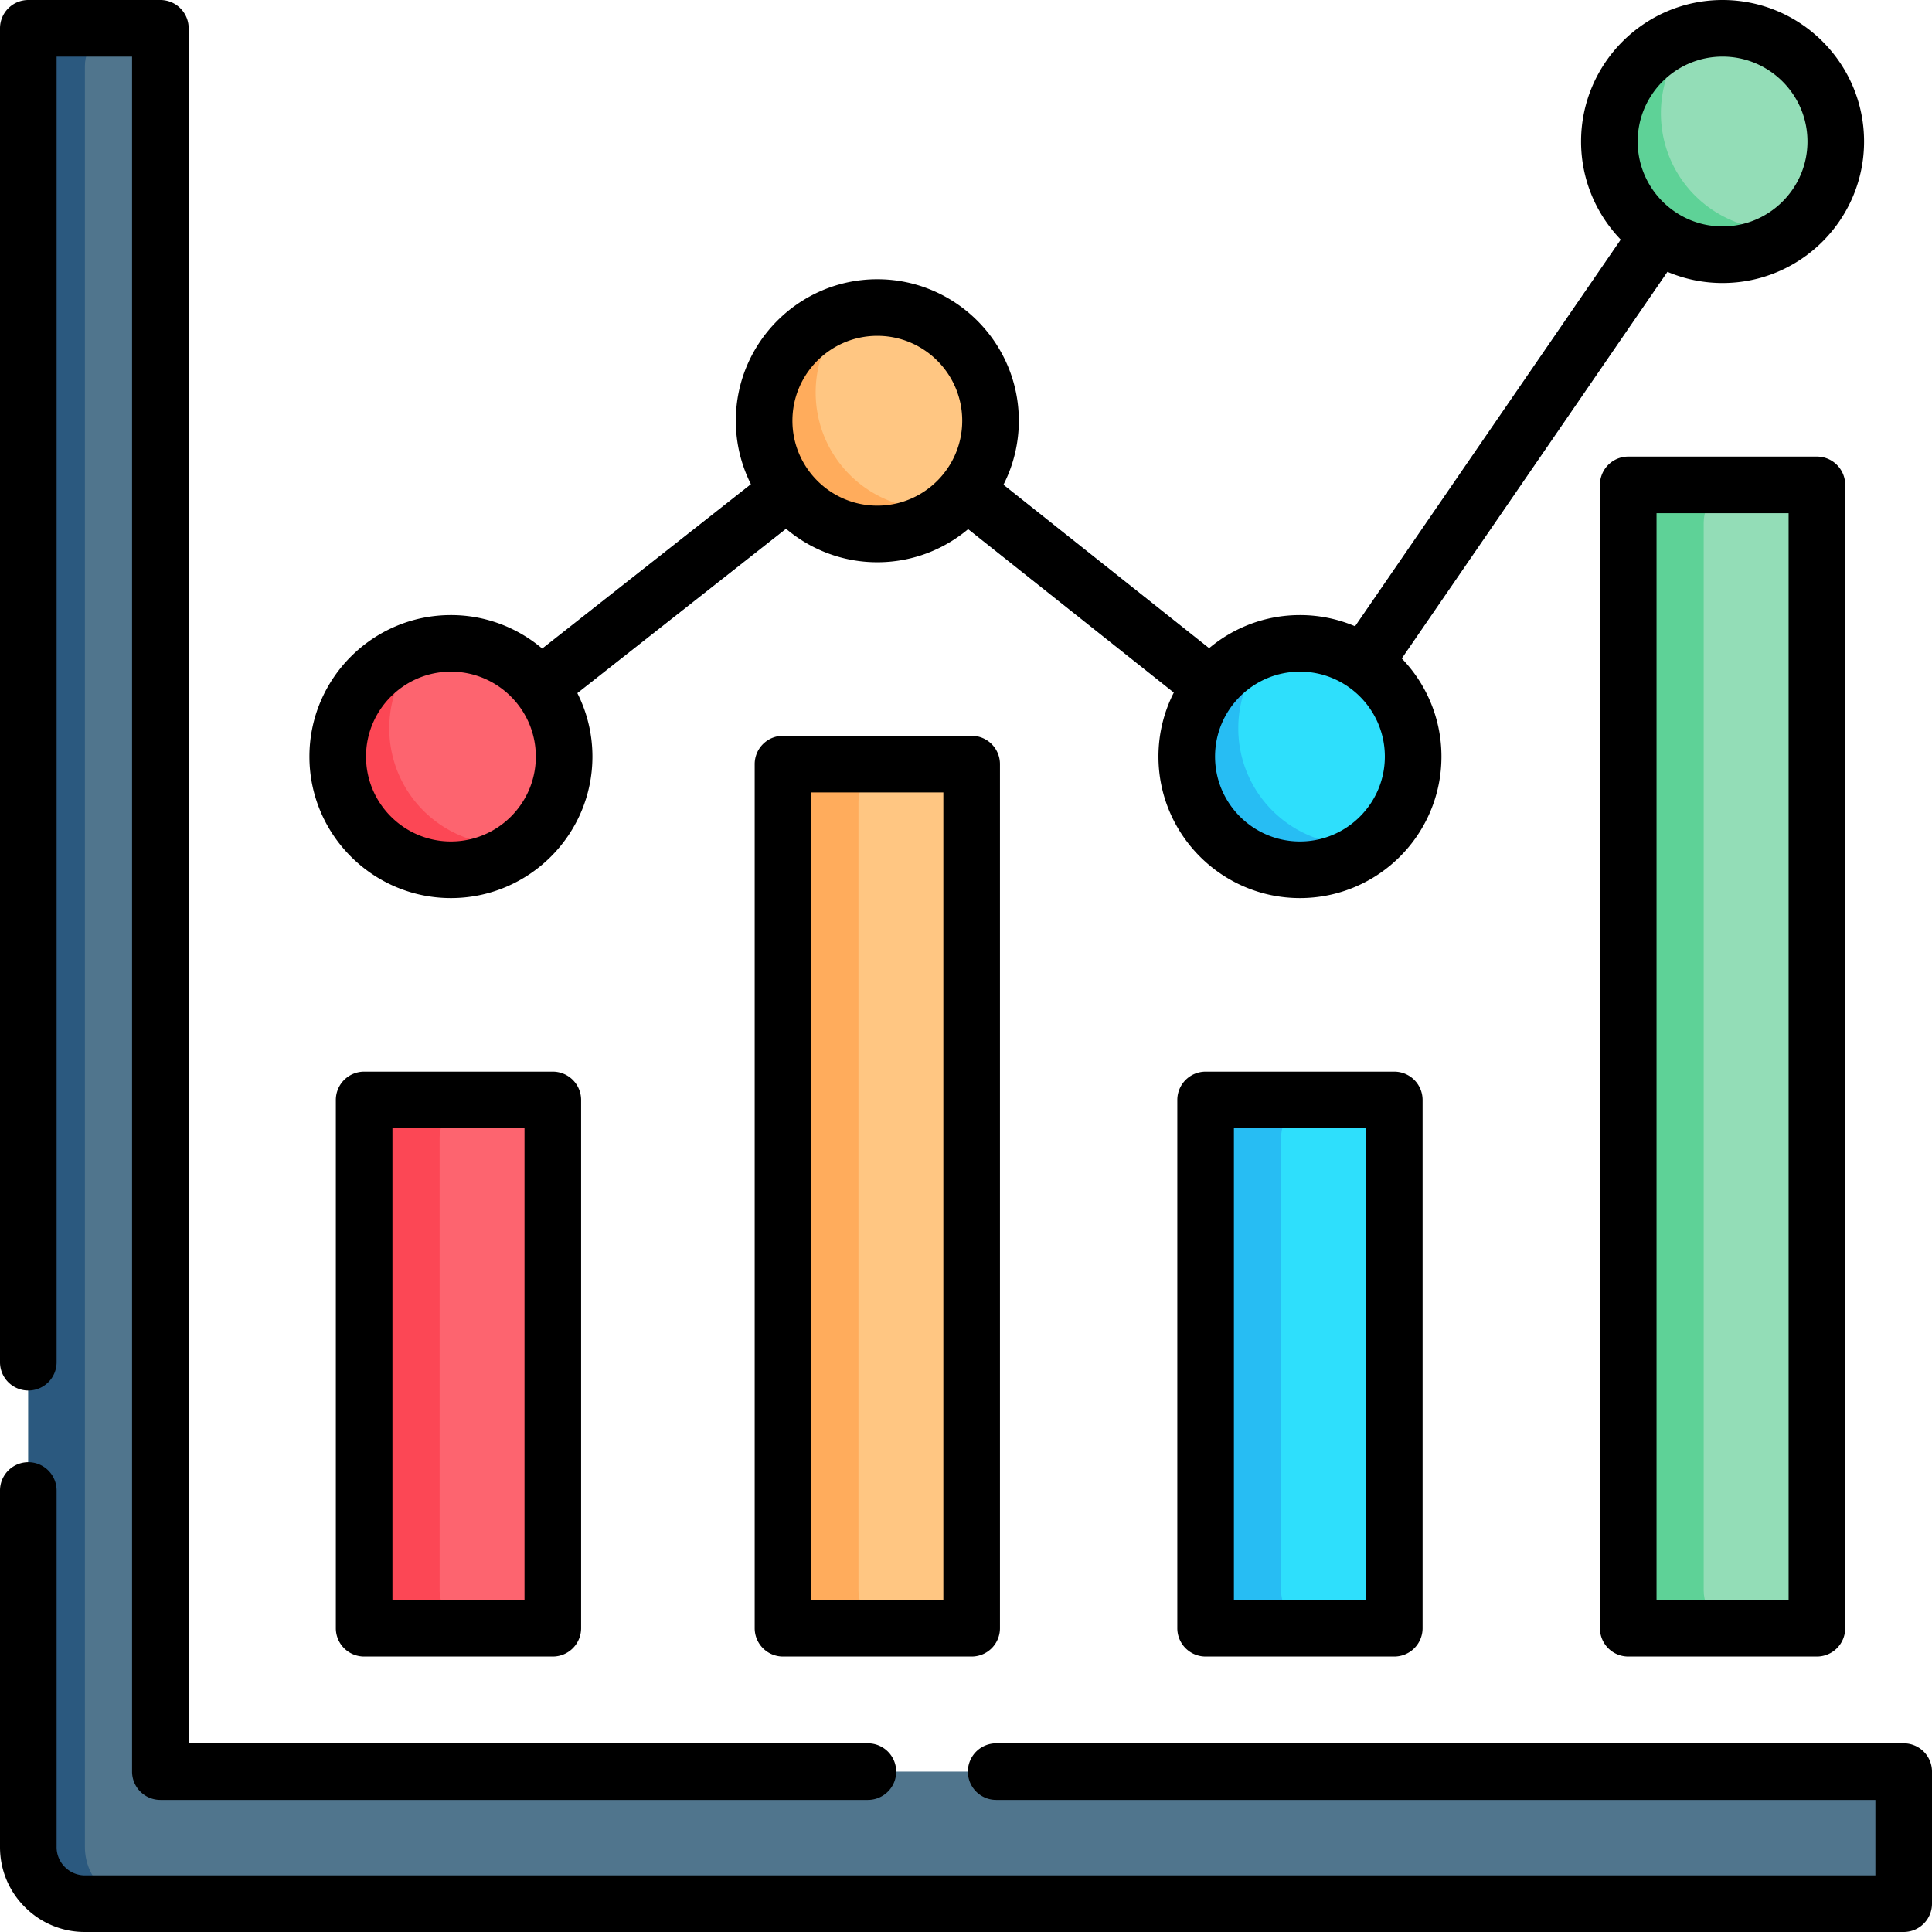 <svg xmlns="http://www.w3.org/2000/svg" width="512" height="512"><g fill="#50758d"><path d="M344.493 208a7.5 7.5 0 0 1-6.175-11.748l112-163a7.501 7.501 0 0 1 12.363 8.495l-112 163a7.49 7.49 0 0 1-6.188 3.253"/><path d="M344.495 208a7.47 7.47 0 0 1-4.661-1.628l-112-89a7.5 7.5 0 0 1-1.206-10.538 7.5 7.5 0 0 1 10.538-1.206l112 89A7.5 7.5 0 0 1 344.495 208"/><path d="M119.505 208a7.501 7.501 0 0 1-4.646-13.393l113-89a7.5 7.5 0 0 1 9.282 11.784l-113 89a7.47 7.47 0 0 1-4.636 1.609"/></g><circle cx="456.5" cy="37.5" r="30" fill="#93ddb7"/><circle cx="344.5" cy="200.5" r="30" fill="#2edffc"/><circle cx="232.5" cy="111.5" r="30" fill="#ffc682"/><circle cx="119.5" cy="200.5" r="30" fill="#fd646f"/><path fill="#fc4755" d="M138.78 223.47a29.82 29.82 0 0 1-19.28 7.03c-11.14 0-20.86-6.07-26.03-15.09-4.212-7.289-5.099-17.371-2.08-25.39 3.38-9.09 11.04-16.09 20.54-18.55a30.72 30.72 0 0 0-8.77 21.54c0 17.04 13.8 30.84 30.83 30.84 1.63 0 3.23-.13 4.79-.38"/><path fill="#ffac5c" d="M251.78 134.47a29.82 29.82 0 0 1-19.28 7.03c-11.14 0-20.86-6.07-26.03-15.09-4.212-7.289-5.099-17.371-2.08-25.39 3.38-9.09 11.04-16.09 20.54-18.55a30.72 30.72 0 0 0-8.77 21.54c0 17.04 13.8 30.84 30.83 30.84 1.63 0 3.23-.13 4.79-.38"/><path fill="#27bdf3" d="M363.78 223.47a29.82 29.82 0 0 1-19.28 7.03c-11.14 0-20.86-6.07-26.03-15.09-4.212-7.289-5.099-17.371-2.08-25.39 3.38-9.09 11.04-16.09 20.54-18.55a30.72 30.72 0 0 0-8.77 21.54c0 17.04 13.8 30.84 30.83 30.84 1.63 0 3.23-.13 4.79-.38"/><path fill="#5ed297" d="M475.78 60.47a29.82 29.82 0 0 1-19.28 7.03c-11.14 0-20.86-6.07-26.03-15.09-4.212-7.289-5.099-17.371-2.08-25.39 3.38-9.09 11.04-16.09 20.54-18.55a30.72 30.72 0 0 0-8.77 21.54c0 17.04 13.8 30.84 30.83 30.84 1.63 0 3.23-.13 4.79-.38"/><path fill="#50758d" d="M263.999 469.5H494.5c5.523 0 10 4.477 10 10v15c0 5.523-4.477 10-10 10h-472c-4.14 0-7.89-1.68-10.6-4.4-2.72-2.71-4.4-6.46-4.4-10.6v-472c0-5.523 4.477-10 10-10h15c5.523 0 10 4.477 10 10v452h187.499z"/><path fill="#2b597f" d="M37.5 504.5h-15c-4.14 0-7.89-1.68-10.6-4.4-2.72-2.71-4.4-6.46-4.4-10.6v-472c0-5.52 4.48-10 10-10h15c-5.52 0-10 4.48-10 10v472c0 4.14 1.68 7.89 4.4 10.6 2.71 2.72 6.46 4.4 10.6 4.4"/><path fill="#fd646f" d="M136.5 431.5h-30c-5.523 0-10-4.477-10-10v-120c0-5.523 4.477-10 10-10h30c5.523 0 10 4.477 10 10v120c0 5.523-4.477 10-10 10"/><path fill="#ffc682" d="M247.5 431.5h-30c-5.523 0-10-4.477-10-10v-209c0-5.523 4.477-10 10-10h30c5.523 0 10 4.477 10 10v209c0 5.523-4.477 10-10 10"/><path fill="#2edffc" d="M359.5 431.5h-30c-5.523 0-10-4.477-10-10v-120c0-5.523 4.477-10 10-10h30c5.523 0 10 4.477 10 10v120c0 5.523-4.477 10-10 10"/><path fill="#93ddb7" d="M471.5 431.5h-30c-5.523 0-10-4.477-10-10v-283c0-5.523 4.477-10 10-10h30c5.523 0 10 4.477 10 10v283c0 5.523-4.477 10-10 10"/><path fill="#fc4755" d="M126.5 431.5h-20c-5.52 0-10-4.48-10-10v-120c0-5.52 4.48-10 10-10h20c-5.52 0-10 4.48-10 10v120c0 5.52 4.48 10 10 10"/><path fill="#ffac5c" d="M237.5 431.5h-20c-5.52 0-10-4.48-10-10v-209c0-5.52 4.48-10 10-10h20c-5.52 0-10 4.48-10 10v209c0 5.52 4.48 10 10 10"/><path fill="#27bdf3" d="M349.5 431.5h-20c-5.52 0-10-4.48-10-10v-120c0-5.52 4.48-10 10-10h20c-5.52 0-10 4.48-10 10v120c0 5.52 4.48 10 10 10"/><path fill="#5ed297" d="M461.5 431.5h-20c-5.52 0-10-4.48-10-10v-283c0-5.52 4.48-10 10-10h20c-5.52 0-10 4.48-10 10v283c0 5.52 4.48 10 10 10"/><path d="M119.5 238c20.678 0 37.5-16.822 37.5-37.5 0-6.051-1.45-11.767-4.006-16.833l55.302-43.556c6.537 5.539 14.985 8.89 24.204 8.89 9.161 0 17.562-3.307 24.082-8.784l54.498 43.306A37.26 37.26 0 0 0 307 200.5c0 20.678 16.822 37.5 37.5 37.5s37.5-16.822 37.5-37.5c0-10.095-4.017-19.264-10.526-26.012l70.401-102.459A37.3 37.3 0 0 0 456.5 75c20.678 0 37.5-16.822 37.5-37.5S477.178 0 456.5 0 419 16.822 419 37.5c0 10.095 4.017 19.264 10.526 26.012l-70.401 102.459A37.3 37.3 0 0 0 344.499 163c-9.161 0-17.562 3.307-24.082 8.784l-54.498-43.306a37.26 37.26 0 0 0 4.08-16.977c0-20.678-16.822-37.5-37.5-37.5S195 90.822 195 111.5c0 6.051 1.45 11.767 4.006 16.833l-55.302 43.556c-6.537-5.539-14.985-8.89-24.204-8.89C98.822 163 82 179.822 82 200.5S98.822 238 119.5 238m337-223c12.407 0 22.5 10.093 22.5 22.5S468.907 60 456.5 60 434 49.907 434 37.5 444.093 15 456.5 15m-112 163c12.407 0 22.5 10.093 22.5 22.5S356.907 223 344.5 223 322 212.907 322 200.5s10.093-22.5 22.5-22.5m-112-89c12.407 0 22.5 10.093 22.5 22.5S244.907 134 232.5 134 210 123.907 210 111.5 220.093 89 232.5 89m-113 89c12.407 0 22.5 10.093 22.5 22.5S131.907 223 119.5 223 97 212.907 97 200.5s10.093-22.5 22.5-22.5M504.5 462H264a7.5 7.5 0 0 0 0 15h233v20H22.5c-2 0-3.878-.779-5.306-2.213A7.4 7.4 0 0 1 15 489.5V395a7.5 7.5 0 0 0-15 0v94.5c0 6.017 2.346 11.668 6.587 15.894A22.31 22.31 0 0 0 22.5 512h482a7.5 7.5 0 0 0 7.5-7.5v-35a7.5 7.5 0 0 0-7.5-7.5"/><path d="M7.5 368.5A7.5 7.5 0 0 0 15 361V15h20v454.5a7.5 7.5 0 0 0 7.5 7.5H230a7.5 7.5 0 0 0 0-15H50V7.5A7.5 7.5 0 0 0 42.5 0h-35A7.5 7.5 0 0 0 0 7.5V361a7.5 7.5 0 0 0 7.5 7.5"/><path d="M96.5 284a7.5 7.5 0 0 0-7.5 7.5v140a7.5 7.5 0 0 0 7.5 7.5h50a7.5 7.5 0 0 0 7.5-7.5v-140a7.5 7.5 0 0 0-7.5-7.5zM139 424h-35V299h35zM207.5 195a7.5 7.5 0 0 0-7.5 7.5v229a7.5 7.5 0 0 0 7.5 7.5h50a7.5 7.5 0 0 0 7.5-7.5v-229a7.5 7.5 0 0 0-7.5-7.5zM250 424h-35V210h35zM319.5 284a7.5 7.5 0 0 0-7.5 7.5v140a7.5 7.5 0 0 0 7.5 7.5h50a7.5 7.5 0 0 0 7.5-7.5v-140a7.5 7.5 0 0 0-7.5-7.5zM362 424h-35V299h35zM431.5 121a7.5 7.5 0 0 0-7.5 7.5v303a7.5 7.5 0 0 0 7.5 7.5h50a7.5 7.5 0 0 0 7.5-7.5v-303a7.5 7.5 0 0 0-7.5-7.5zM474 424h-35V136h35z"/></svg>